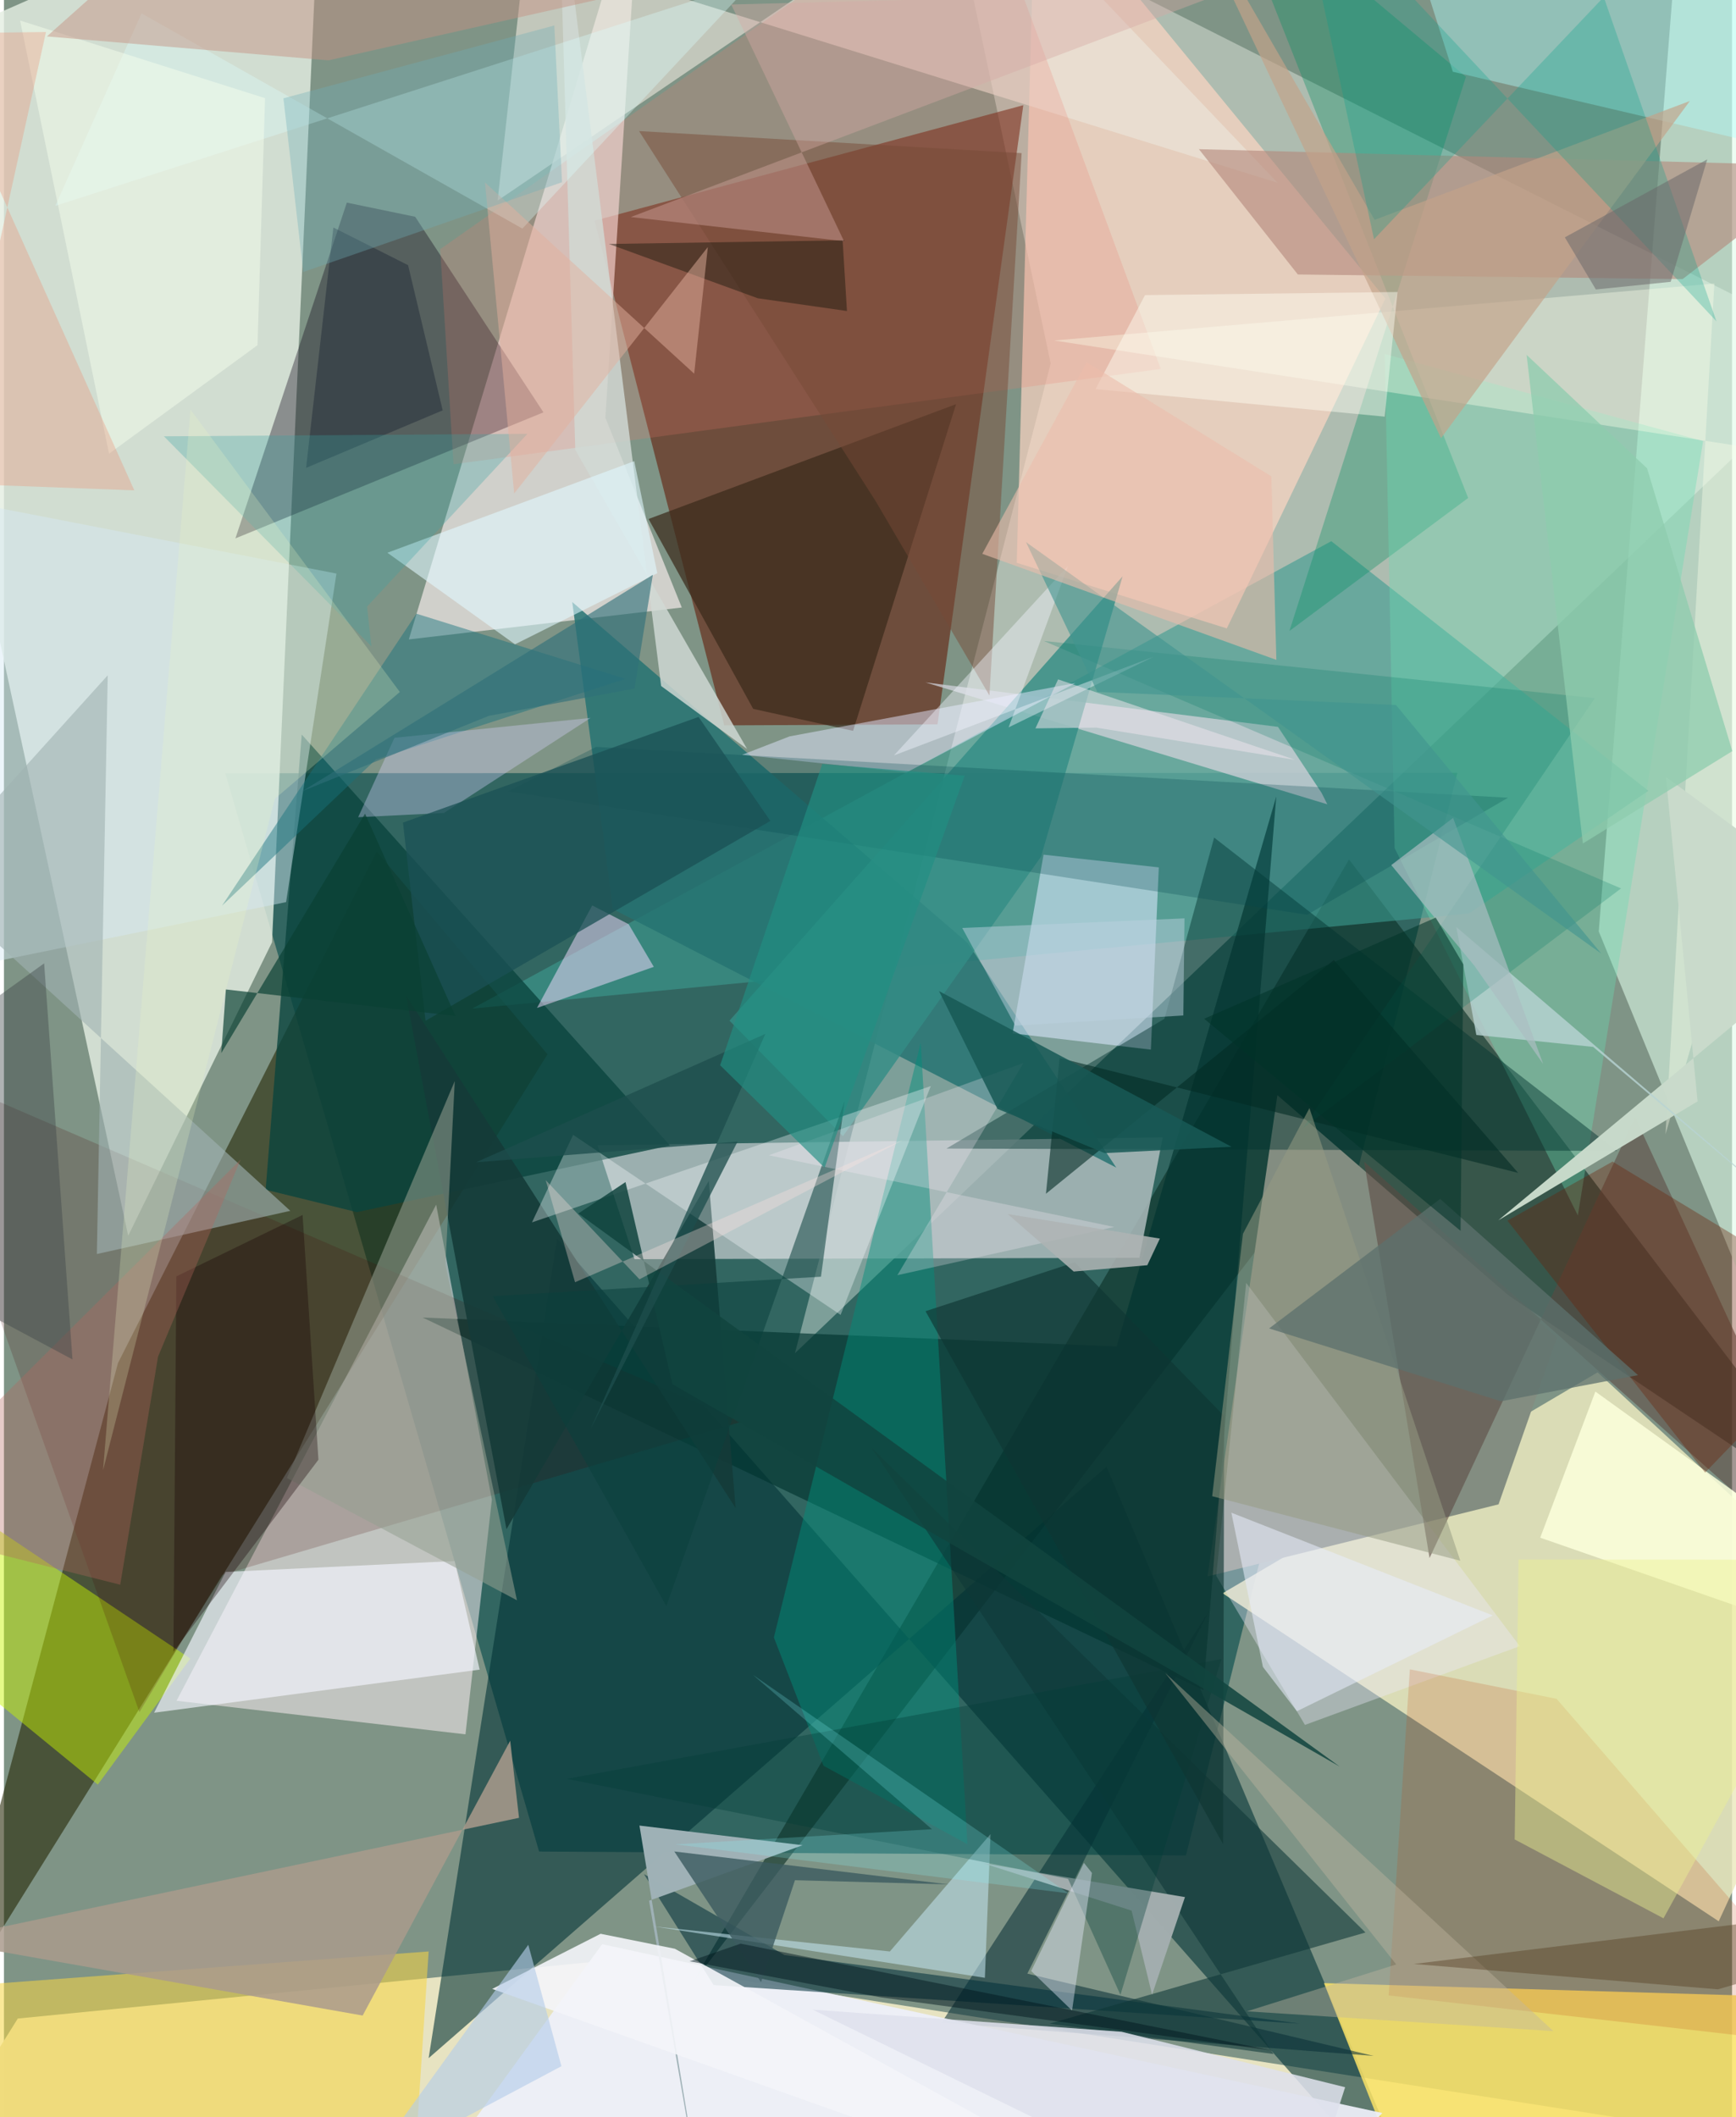 <svg xmlns="http://www.w3.org/2000/svg" width="228" height="278" viewBox="0 0 836 1024"><path fill="#7f9486" d="M0 0h836v1024H0z"/><path fill="#2b625e" fill-opacity=".91" d="M703.134 373.797l-596.082.19 151.828 521.54 312.931 1.876z"/><path fill="#e4ede1" fill-opacity=".816" d="M-62 32.398L152.893-62 129.69 455.744 60.11 597.67z"/><path fill="#fcfff8" fill-opacity=".373" d="M506.382 175.775l-123.725 478.72L890.58 169.83 458.992-47.932z"/><path fill="#e7e3c1" fill-opacity=".992" d="M827.011 1031.417L294.32 947.97 6.7 976.296-62 1086z"/><path fill="#ece9bf" fill-opacity=".839" d="M770.949 663.77L898 781.132l-68.447 148.126-240.019-158.651z"/><path fill="#641e0b" fill-opacity=".596" d="M348.47 350.838l103.154-.497L493.13 50.88l-207.407 55.868z"/><path fill="#212400" fill-opacity=".576" d="M180.337 411.889l82.626 98.033-293.471 470.479L55.15 659.285z"/><path fill="#0d3128" fill-opacity=".631" d="M898 740.792l-261.65-175.69-303.638 394.623 317.995-544.033z"/><path fill="#003235" fill-opacity=".588" d="M533.397 709.402l155.852 368.97-421.666-479.21-62.13 396.276z"/><path fill="#b1bebf" fill-opacity=".824" d="M305.047 609.03l-17.929-55.115 273.448-3.817-11.279 58.251z"/><path fill="#fff1f5" fill-opacity=".518" d="M83.496 822.602l139.772 16.233 12.767-113.46-26.943-142.717z"/><path fill="#fff2f2" fill-opacity=".635" d="M290.95 202.038l36.965 91.793-132.062 15.446L307.797-62z"/><path fill="#dffbe9" fill-opacity=".576" d="M898 28.578l-86.885-80.903-39.59 502.828L898 759.323z"/><path fill="#fae367" fill-opacity=".851" d="M638.581 959.166L689.013 1086 898 1064.519l-13.151-98.099z"/><path fill="#3d9c91" fill-opacity=".604" d="M226.507 487.83l415.615-226.083 153.386 120.75-86.756 59.366z"/><path fill="#838d81" d="M616.04 529.699l135.3 117.197-28.303 80.706-140.803 34.866z"/><path fill="#ffd6c3" fill-opacity=".682" d="M591.586 303.937l76.726-159.524L498.99-62l-9.023 334.21z"/><path fill="#0f061a" fill-opacity=".365" d="M111.978 260.392l53.895-162.391 33.065 6.848 62.056 94.584z"/><path fill="#ebe6dc" fill-opacity=".62" d="M238.809 97.029L472.934-62 616.112 88.395 252.255-24.548z"/><path fill="#f6d545" fill-opacity=".553" d="M-20.523 1086l-23.225-123.66 249.206-18.493-7.941 121.416z"/><path fill="#082d36" fill-opacity=".557" d="M495.085 954.578l87.294-174.334-128.8 198.078 209.028 16.05z"/><path fill="#257371" fill-opacity=".839" d="M294.603 439.698l243.495 125.025-71.884-108.665-191.286-164.879z"/><path fill="#deeafe" fill-opacity=".565" d="M558.674 419.527l-55.751-6.155-14.947 86.43 66.871 7.874z"/><path fill="#00342f" fill-opacity=".647" d="M580.236 817.376L202.53 637.239l335.74 13.995 77.24-266.014z"/><path fill="#eef0f9" fill-opacity=".929" d="M609.24 1086l57.556-64.025-377.413-81.636-76.795 105.665z"/><path fill="#c7f500" fill-opacity=".467" d="M90.157 802.19l-44.75 60.949L-62 775.214l40.725-47.656z"/><path fill="#edeafd" fill-opacity=".373" d="M733.308 796.194l-103.917 38.084-42.92-72.111 14.49-141.677z"/><path fill="#028e61" fill-opacity=".333" d="M621.878 305.168l86.462-64.324L588.794-62l118.464 99.14z"/><path fill="#400" fill-opacity=".18" d="M-46.102 514.002L65.539 828.105l39.716-66.292 251.45-74.13z"/><path fill="#5d4a42" fill-opacity=".576" d="M898 776.054L658.007 561.876l31.658 191.696 99.452-213.178z"/><path fill="#002f3a" fill-opacity=".553" d="M309.625 906.456l33.7 53.664 283.643 18.645-249.356-33.179z"/><path fill="#09443d" fill-opacity=".784" d="M144.052 355.273l178.155 198.772-151.486 32.215-44.118-10.83z"/><path fill="#008e7b" fill-opacity=".467" d="M466.124 891.99l-69.646-37.955-24.011-62.068 71.048-287.705z"/><path fill="#b2877a" fill-opacity=".6" d="M578.089 72.156l47.86 60.608 186.149 2.217 70.969-54.746z"/><path fill="#f4f6ff" fill-opacity=".643" d="M218.015 755.01l-110.795 5.272-34.57 68.098 157.478-20.84z"/><path fill="#3b2b1b" fill-opacity=".718" d="M311.844 251.01l50.611 91.843 48.32 10.64 49.82-158.006z"/><path fill="#d5eaf5" fill-opacity=".455" d="M-62 476.792l198.488-40.47 24.363-158.914L-62 234.19z"/><path fill="#cfd1d8" fill-opacity=".757" d="M616.34 351.565l21.118 31.968 2.756 5.49-194.382-58.959z"/><path fill="#eb796b" fill-opacity=".208" d="M470.854-62L211.047 120.52l6.426 104.02 342.138-46.103z"/><path fill="#348d86" fill-opacity=".816" d="M350.99 493.66l190.179-214.918-39.476 135.605L405.9 549.529z"/><path fill="#68dbb4" fill-opacity=".365" d="M672.757 410.198l88.649 177.69 60.598-374.55-154.012-42.12z"/><path fill="#153b38" fill-opacity=".894" d="M243.11 739.625L194.514 481.41l159.434 247.965-12.972-158.212z"/><path fill="#e3e7ff" fill-opacity=".494" d="M380.062 356.166l138.306-25.803-81.646 43.23-79.625-8.517z"/><path fill="#f4dbfe" fill-opacity=".506" d="M257.86 487.522l56.516-19.897-12.15-20.613-17.637-9.078z"/><path fill="#00342f" fill-opacity=".459" d="M455.949 555.518l105.448-62.76 24.057-87.642 194.948 151.56z"/><path fill="#fafdff" fill-opacity=".341" d="M255.44 591.225l19.91-42.335 129.388 87.074 43.642-110.67z"/><path fill="#9fb1b6" fill-opacity=".992" d="M307.437 882.964l78.944 9.502-74.298 26.857L340.898 1086z"/><path fill="#aeffff" fill-opacity=".408" d="M854.558 70.68l-153.64-35.986L670.317-62h202.7z"/><path fill="#fcffea" fill-opacity=".376" d="M508.075 164.687L898 224.762l-94.193 323.877 23.637-411.478z"/><path fill="#c1440c" fill-opacity=".184" d="M898 991.11L751.109 821.654l-70.975-14.258L669.86 965.12z"/><path fill="#c9dacb" fill-opacity=".98" d="M804.008 375.765l15.327 156.957-96.4 57.494L898 444.772z"/><path fill="#d1d9d4" fill-opacity=".824" d="M359.497 362.244l-83.11-144.614L268.153-62l49.766 393.8z"/><path fill="#a1b2b2" fill-opacity=".612" d="M138.53 585.636l-93.584 20.892L50.2 326.629l-88.359 97.828z"/><path fill="#aa9b8c" fill-opacity=".847" d="M244.903 841.932L173.526 974.85l-205.562-36.285 281.202-59.345z"/><path fill="#959f91" fill-opacity=".553" d="M213.582 611.717l4.506-88.841-81.185 191.996 111.28 59.141z"/><path fill="#0e3737" fill-opacity=".584" d="M658.659 934.677l-239.04-234.57 194.566 293.357-108.33-14.697z"/><path fill="#dcffff" fill-opacity=".333" d="M250.793 110.558L66.554 6.478 24.842 99.566 362.46-9.038z"/><path fill="#c2e2ed" fill-opacity=".573" d="M428.58 943.858l48.691-56.764-2.728 69.5-160.13-24.855z"/><path fill="#17727d" fill-opacity=".459" d="M199.528 296.816l101.107 31.532-120.744 38.993-74.381 70.689z"/><path fill="#a2aeaf" fill-opacity=".984" d="M571.338 917.56l-97.643-16.375 71.82 22.913 9.914 40.656z"/><path fill="#004850" fill-opacity=".259" d="M286.471 361.256l441.172 24.58-97.222 56.608-386.494-59.716z"/><path fill="#fbffdb" fill-opacity=".859" d="M769.88 673.044l116.218 83.753-41.381 22.211-101.517-35.28z"/><path fill="#d8d1fd" fill-opacity=".353" d="M171.356 395.252l41.499-2.052 70.957-45.97-94.888 9.618z"/><path fill="#e1f8ff" fill-opacity=".588" d="M304.917 223.046L185.5 267.344l61.73 44.288 68.85-34.39z"/><path fill="#774a36" fill-opacity=".482" d="M492.325 74.072L476.75 336.398l-54.98-93.9L307.254 63.402z"/><path fill="#c3a28a" fill-opacity=".671" d="M695.214 211.948L565.615-62l97.474 168.342L815.595 48.84z"/><path fill="#170203" fill-opacity=".337" d="M152.13 706.013l-70.146 92.87 1.414-181.536 61.076-29.713z"/><path fill="#f4f5f9" fill-opacity=".906" d="M288.651 935.3l35.901 7.24L584.942 1086 236.216 961.97z"/><path fill="#003d38" fill-opacity=".353" d="M514.778 908.766l25.344 56.09 48.82-162.422-316.628 57.928z"/><path fill="#3c5b60" fill-opacity=".796" d="M324.293 895.495l132.712 15.921-74.332-2.028-16.419 49.3z"/><path fill="#00a189" fill-opacity=".271" d="M773.933-1.432l54.527 156.856L624.495-62l38.299 177.73z"/><path fill="#6b1f07" fill-opacity=".357" d="M778.186 561.818L898 634.408l-75.027 77.83-95.625-121.848z"/><path fill="#0f3533" fill-opacity=".643" d="M590.301 684.899l-.53 207.04-143.939-257.754 72.191-23.659z"/><path fill="#0a403b" fill-opacity=".541" d="M395.25 617.498l11.43-84.974-86.244 244.24L236.44 626.9z"/><path fill="#b8d3d3" fill-opacity=".8" d="M712.297 500.577l-9.7-52.232L898 615.438 768.798 506.345z"/><path fill="#007a65" fill-opacity=".235" d="M628.327 545.737L782.3 429.7 503.052 310.002 769.6 337.677z"/><path fill="#edf192" fill-opacity=".435" d="M732.727 754.316l-1.877 135.357 71.988 38.148L898 754.388z"/><path fill="#022c24" fill-opacity=".588" d="M510.687 511.724l221.817 55.55-89.14-102.963L504.08 577.38z"/><path fill="#f7feed" fill-opacity=".459" d="M7.809 9.929l118.508 37.553-3.65 119.47-71.836 52.485z"/><path fill="#d5a9a6" fill-opacity=".408" d="M351.815 2.177l54.587 114.473-103.164-11.674L591.408-4.062z"/><path fill="#1b5155" fill-opacity=".757" d="M370.765 397.052l-166.818 96.665-10.918-95.85 143-51.11z"/><path fill="#11453f" fill-opacity=".851" d="M277.862 586.925l368.266 267.471L323.39 669.487l-22.708-97.762z"/><path fill="#e8ecfb" fill-opacity=".553" d="M609.049 806.232l-15.262-74.595 126.452 49.689-94.757 46.328z"/><path fill="#f2f5fe" fill-opacity=".42" d="M430.55 365.367l84.191-91.648-28.704 78.073 70.03-34.112z"/><path fill="#bdd2e0" fill-opacity=".478" d="M489.245 496.06l81.305-4.911.56-46.967-107.52 4.64z"/><path fill="#aabdc2" fill-opacity=".698" d="M701.054 395.586l-29.908 22.81 40.223 48.734 33.26 47.481z"/><path fill="#18170c" fill-opacity=".447" d="M292.643 117.995l72.044 26.27 43.137 6.169-2.1-34.19z"/><path fill="#fff2fb" fill-opacity=".259" d="M493.168 514.16l-60.966 102.604 104.948-23.326-167.138-34.672z"/><path fill="#ec8d74" fill-opacity=".325" d="M-27.767 233.782l90.831 3.377-99.22-220.968 56.482-.704z"/><path fill="#0f192b" fill-opacity=".357" d="M159.36 110.035l-13.191 116.256 66.078-27.815-16.744-70.217z"/><path fill="#c39083" fill-opacity=".471" d="M561.501-62h-451.3L20.754 17.623l136.235 11.563z"/><path fill="#b6665e" fill-opacity=".337" d="M-62 736.672l176.483-175.813-39.932 95.275-18.307 110.344z"/><path fill="#dee0ec" fill-opacity=".863" d="M624.357 1086L391.233 971.997l149.447 10.69 108.139 26.83z"/><path fill="#c0b7a0" fill-opacity=".412" d="M673.55 950.129L561.794 809.166 749.6 982.393l-148.27-9.59z"/><path fill="#fffff4" fill-opacity=".443" d="M528.072 188.199l23.943-45.474 122.153-1.487-6.22 60.273z"/><path fill="#3ba4a2" fill-opacity=".302" d="M253.24 209.827l-77.577 83.57 2.088 19.212L77.383 211.032z"/><path fill="#0a4033" fill-opacity=".675" d="M105.122 509.365l69.57-115.82 43.743 97.868-111.08-12.858z"/><path fill="#e2af9d" fill-opacity=".49" d="M246.839 238.692L232.704 88.255l101.209 92.48 6.606-61.25z"/><path fill="#1e4e4d" fill-opacity=".761" d="M354.915 552.147l-126.537 10.01 139.969-62.107-84.521 191.067z"/><path fill="#969b82" fill-opacity=".529" d="M631.558 535.962l72.977 218.92-120.032-31.21 14.892-126.933z"/><path fill="#5d706c" fill-opacity=".757" d="M790.49 665.105l-66.344 12.638-112.103-35.227 82.752-62.64z"/><path fill="#8dccae" fill-opacity=".749" d="M763.83 407.974l72.31-44.683-41.248-136.778-58.275-54.885z"/><path fill="#563c21" fill-opacity=".416" d="M829.14 962.167l26.18-7.57-8.888-24.877-164.363 20.18z"/><path fill="#3d4448" fill-opacity=".412" d="M-62 524.453l14.171 89.776 80.982 43.291-13.712-191.576z"/><path fill="#aeb3b4" fill-opacity=".863" d="M553.114 611.944l-35.603 3.055-31.91-27.808 73.592 11.86z"/><path fill="#fee2e1" fill-opacity=".322" d="M276.278 620.179l-14.19-49.372 45.358 47.945 127.664-67.463z"/><path fill="#eaefff" fill-opacity=".416" d="M526.345 905.879l-3.899-4.887-25.509 52.317 19.77 19.121z"/><path fill="#6eafb6" fill-opacity=".345" d="M269.98 88.136l-125.188 43.41-9.59-83.993 131.05-35.233z"/><path fill="#00171c" fill-opacity=".471" d="M613.838 991.822l-189.662-25.777-92.478-17.435 24.702-8.542z"/><path fill="#41958f" fill-opacity=".608" d="M673.4 340.959l-144.464-6.324-34.494-72.425 278.296 199.008z"/><path fill="#185956" fill-opacity=".855" d="M532.45 557.715l-51.84-21.4-28.243-56.948 141.51 75.298z"/><path fill="#2f6f7a" fill-opacity=".612" d="M234.554 346.24L305.029 333l8.888-54.99L144.41 382.62z"/><path fill="#edbdab" fill-opacity=".584" d="M473.29 267.866l50.493-92.711 89.341 55.242 2.435 88.766z"/><path fill="#218f83" fill-opacity=".643" d="M464.774 375.184l-67.78 189.606-50.525-49.557 49.415-145.742z"/><path fill="#eaf9c5" fill-opacity=".235" d="M47.93 711.141l83.123-324.785 60.463-51.666L90.234 198.103z"/><path fill="#89f9fc" fill-opacity=".216" d="M324.77 892.057l124.172-7.325-86.642-74.691 152.68 105.712z"/><path fill="#ede4ec" fill-opacity=".525" d="M528.399 351.92l96.29 15.6-114.723-38.929-10.964 23.703z"/><path fill="#003328" fill-opacity=".553" d="M704.677 595.318l1.307-128.868-13.312-22.636-112.056 48.93z"/><path fill="#69686a" fill-opacity=".522" d="M824.01 77.076L806.331 136.3l-36.207 3.715-15.016-25.213z"/><path fill="#b4cce8" fill-opacity=".627" d="M160.258 1069.662L106.616 1086l163.077-86.651-16.035-58.711z"/></svg>